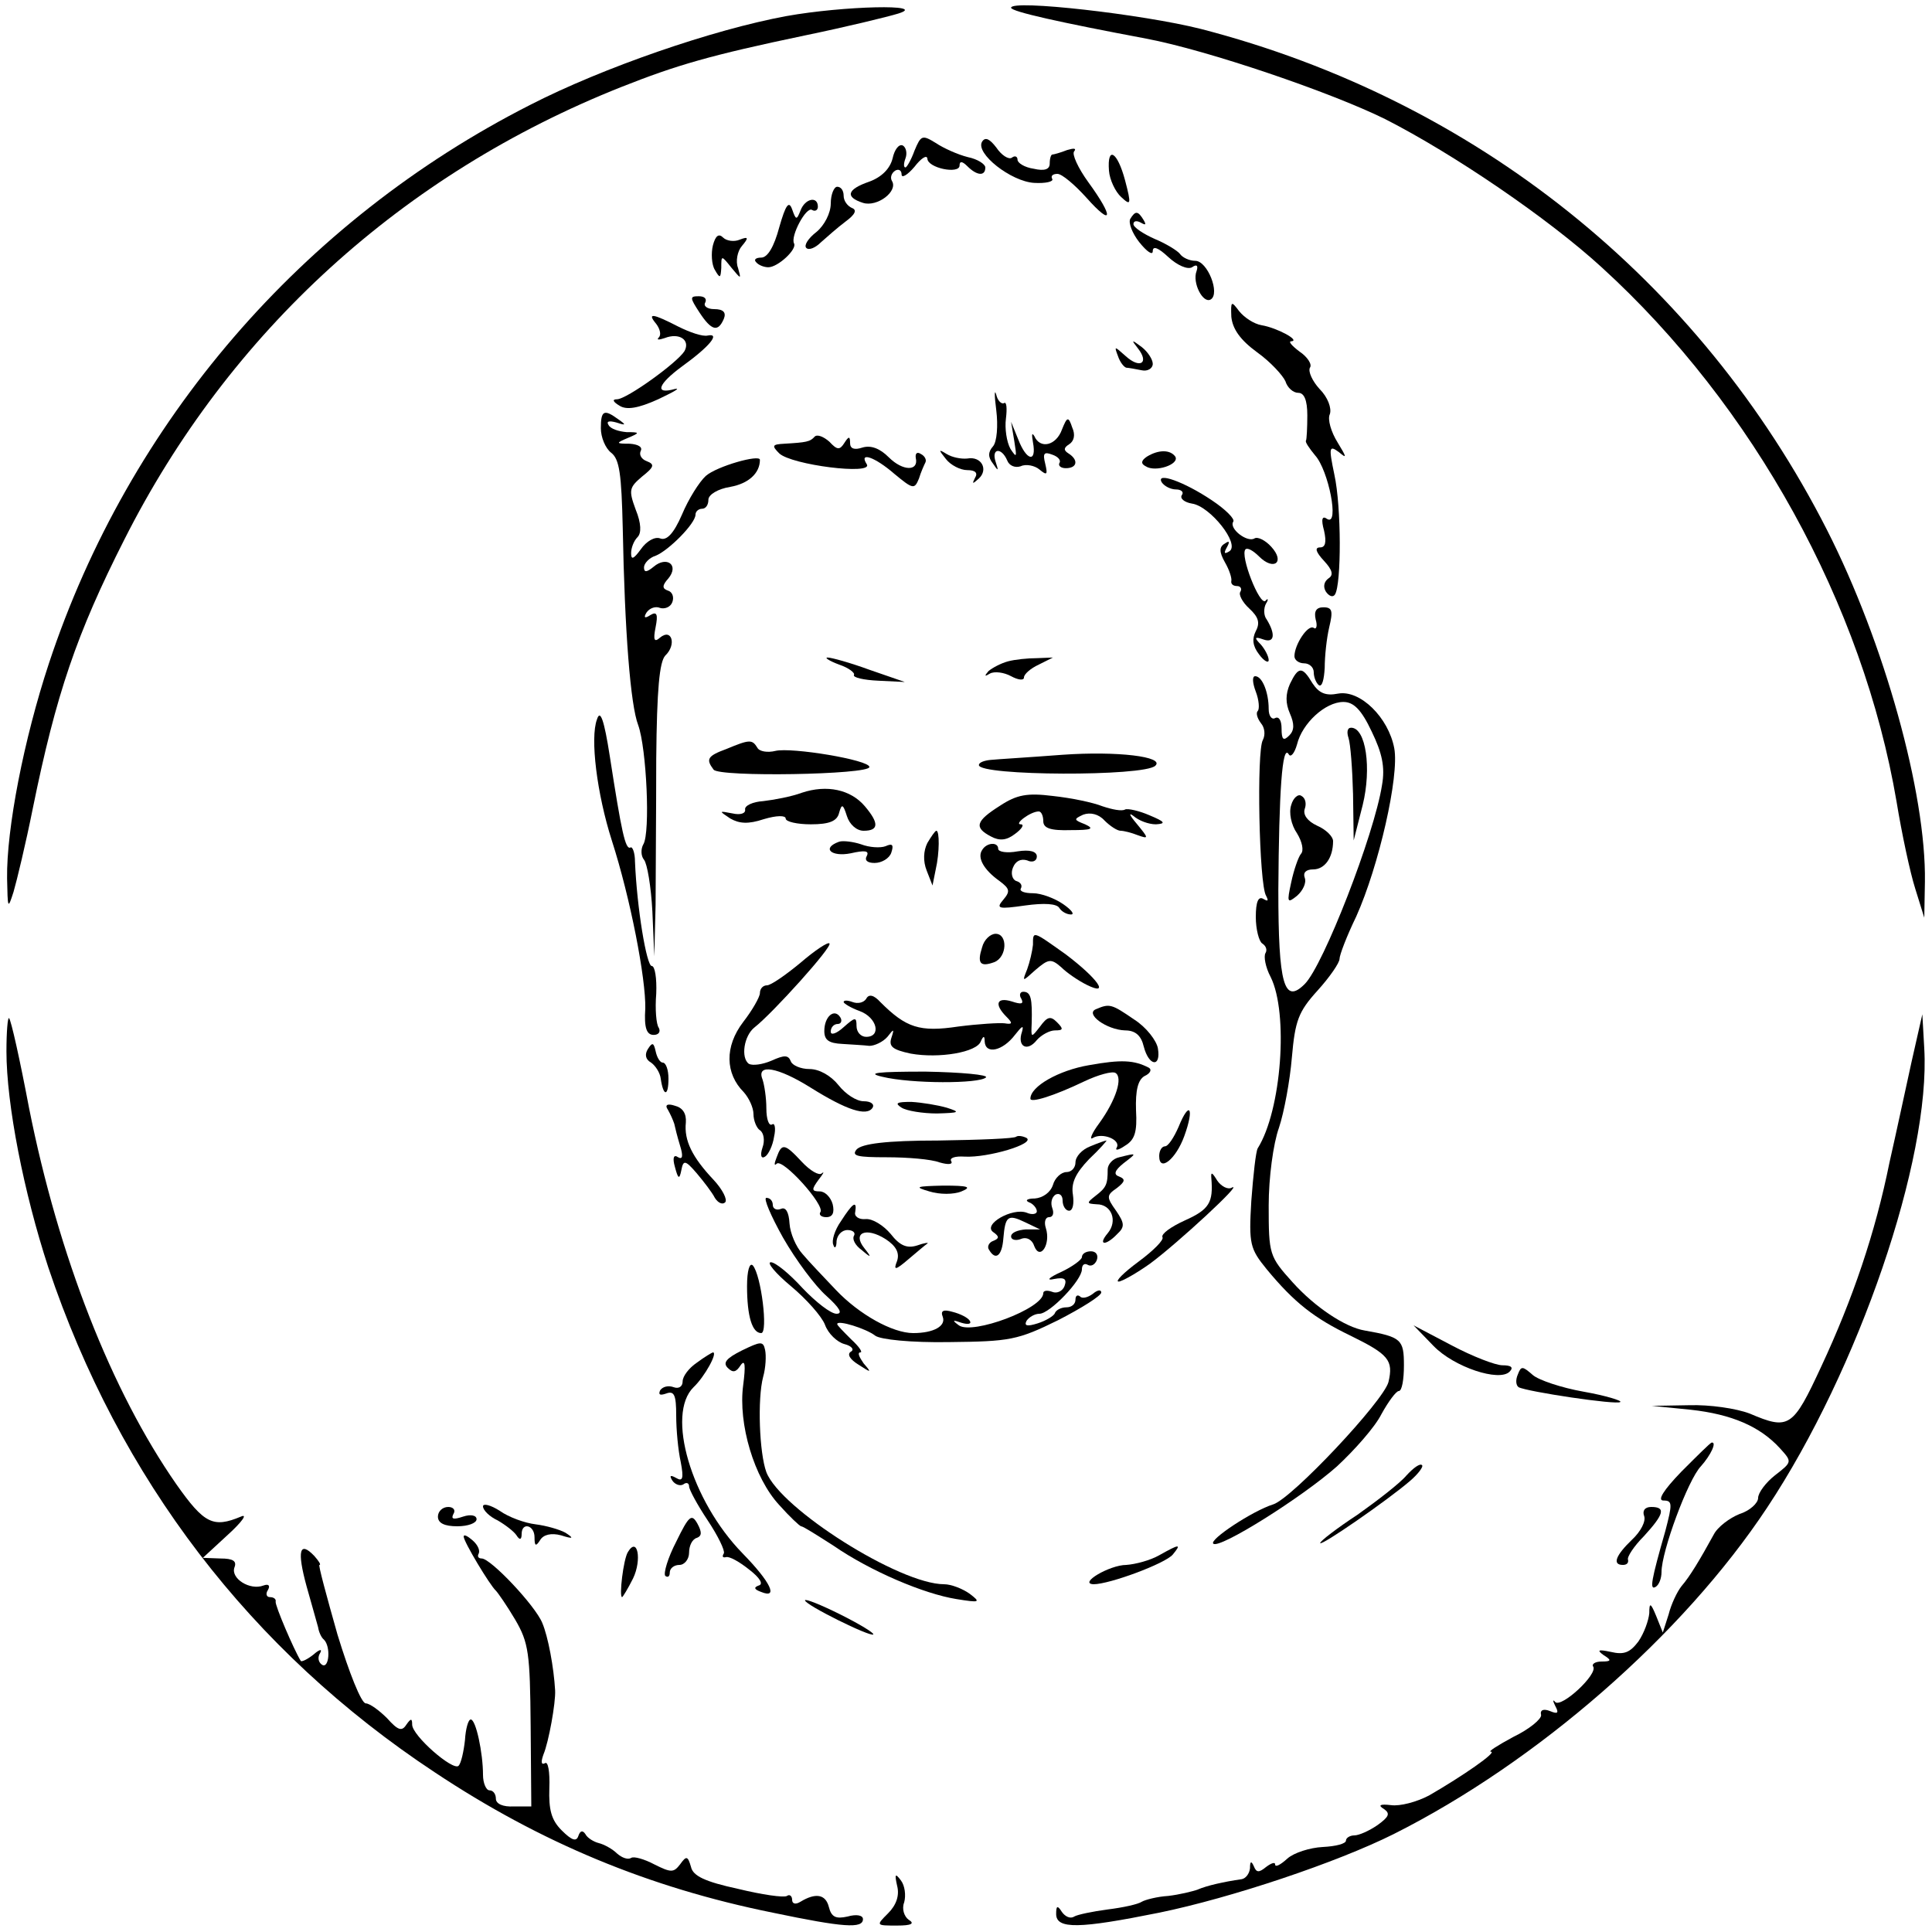 <?xml version="1.0" standalone="no"?>
<!DOCTYPE svg PUBLIC "-//W3C//DTD SVG 20010904//EN"
 "http://www.w3.org/TR/2001/REC-SVG-20010904/DTD/svg10.dtd">
<svg version="1.0" xmlns="http://www.w3.org/2000/svg"
 width="300pt" height="300pt" viewBox="0 0 300 300"
 preserveAspectRatio="xMidYMid meet">
<g transform="translate(0,300) scale(0.1,-0.1)"
fill="#000000" stroke="none">
<path d="M1221 2975 c-114 -21 -285 -80 -398 -138 -354 -180 -623 -492 -747
-867 -39 -118 -66 -257 -65 -334 1 -47 1 -49 10 -21 5 17 19 75 30 130 36 177
68 271 142 417 163 323 432 568 772 703 86 34 137 49 285 80 63 13 129 29 145
34 48 15 -85 12 -174 -4z"/>
<path d="M1570 2988 c0 -6 77 -23 210 -48 95 -18 286 -83 371 -125 106 -54
253 -154 336 -230 236 -215 406 -524 458 -830 8 -49 21 -110 29 -135 l14 -45
1 56 c2 137 -63 371 -152 546 -198 389 -547 668 -972 778 -91 23 -295 46 -295
33z"/>
<path d="M1420 2766 c-5 -14 -12 -26 -14 -26 -3 0 -3 6 0 14 3 8 1 17 -4 20
-6 3 -13 -6 -16 -20 -4 -16 -17 -29 -36 -36 -35 -12 -38 -24 -10 -33 22 -7 55
18 45 34 -3 5 -1 12 5 16 5 3 10 1 10 -6 0 -6 9 -1 20 12 10 13 19 19 20 13 0
-15 50 -25 50 -11 0 7 4 7 12 -1 15 -15 28 -16 28 -2 0 5 -12 13 -27 16 -16 4
-38 14 -50 22 -21 13 -23 12 -33 -12z"/>
<path d="M1525 2780 c-11 -18 45 -62 81 -64 18 -1 30 2 28 6 -3 5 1 8 8 8 7 0
27 -17 45 -37 41 -46 43 -31 3 24 -16 22 -26 44 -22 48 4 5 -1 5 -11 2 -10 -4
-21 -7 -23 -7 -2 0 -4 -6 -4 -14 0 -9 -8 -12 -25 -8 -14 2 -25 9 -25 14 0 5
-4 7 -9 3 -5 -3 -16 4 -24 16 -10 13 -17 17 -22 9z"/>
<path d="M1722 2735 c1 -14 10 -33 19 -41 15 -14 16 -12 6 26 -12 45 -28 54
-25 15z"/>
<path d="M1290 2684 c0 -15 -10 -34 -22 -44 -13 -10 -20 -21 -16 -25 4 -4 14
0 23 9 9 8 26 23 38 32 15 11 18 18 10 21 -7 3 -13 11 -13 19 0 8 -4 14 -10
14 -5 0 -10 -12 -10 -26z"/>
<path d="M1210 2647 c-8 -30 -18 -47 -28 -47 -8 0 -12 -3 -8 -7 4 -5 13 -8 19
-8 15 0 45 28 40 37 -6 11 19 58 28 52 5 -3 9 0 9 5 0 17 -20 13 -27 -6 -6
-15 -7 -15 -13 2 -5 14 -10 7 -20 -28z"/>
<path d="M1755 2660 c-3 -6 3 -22 14 -36 12 -15 21 -21 21 -14 0 9 9 5 24 -9
14 -13 30 -20 37 -16 7 5 10 3 7 -6 -7 -18 10 -51 22 -44 15 9 -5 60 -24 60
-9 0 -20 5 -24 11 -4 5 -22 16 -39 23 -18 8 -33 18 -33 23 0 5 5 6 12 2 7 -4
8 -3 4 4 -9 15 -13 15 -21 2z"/>
<path d="M1107 2619 c-3 -12 -2 -30 3 -38 8 -14 9 -13 10 3 0 20 0 20 16 0 15
-18 15 -18 10 0 -4 10 -1 26 6 34 11 13 10 15 -3 10 -9 -4 -21 -2 -26 3 -7 7
-12 3 -16 -12z"/>
<path d="M1086 2515 c19 -29 29 -31 38 -10 4 10 -1 15 -15 15 -11 0 -17 5 -14
10 3 6 -1 10 -10 10 -14 0 -14 -2 1 -25z"/>
<path d="M1912 2508 c2 -19 14 -36 40 -55 21 -15 40 -36 44 -45 3 -10 12 -18
20 -18 9 0 14 -11 14 -35 0 -19 -1 -37 -2 -39 -2 -2 5 -12 14 -23 21 -23 38
-110 19 -99 -8 6 -10 0 -5 -18 4 -18 2 -26 -6 -26 -9 0 -7 -7 6 -21 13 -14 15
-22 7 -27 -7 -5 -9 -13 -4 -21 5 -7 11 -9 14 -4 10 16 10 136 -1 186 -9 43 -8
46 7 35 13 -11 12 -8 -2 15 -10 16 -16 36 -12 44 3 9 -3 26 -16 39 -11 12 -18
27 -15 33 4 5 -4 17 -16 25 -12 9 -18 16 -13 16 15 1 -22 21 -46 25 -12 2 -27
12 -35 22 -12 16 -13 16 -12 -9z"/>
<path d="M1019 2497 c6 -8 8 -17 4 -21 -4 -4 0 -4 9 -1 23 9 40 -3 31 -20 -11
-18 -90 -75 -105 -75 -8 0 -6 -4 4 -10 11 -7 29 -4 60 10 23 11 36 18 26 16
-32 -9 -27 7 11 35 43 31 60 52 40 48 -8 -2 -28 5 -46 14 -39 20 -49 22 -34 4z"/>
<path d="M1767 2459 c18 -23 3 -32 -19 -12 -18 16 -18 16 -12 0 3 -9 9 -17 13
-18 3 0 14 -2 24 -4 9 -2 17 3 17 10 0 7 -8 19 -17 26 -16 12 -17 12 -6 -2z"/>
<path d="M1547 2363 c3 -24 1 -49 -5 -56 -8 -9 -8 -17 0 -27 8 -12 9 -12 4 3
-7 21 9 23 18 2 3 -8 12 -12 21 -9 8 4 22 1 29 -5 12 -10 13 -8 9 9 -4 16 -2
19 11 14 9 -3 14 -9 11 -13 -2 -4 2 -8 10 -8 18 0 20 13 4 23 -8 5 -7 9 1 14
8 5 10 15 5 26 -6 18 -8 17 -16 -3 -9 -25 -34 -31 -43 -10 -4 6 -4 2 -2 -10 6
-32 -10 -29 -23 5 l-11 27 5 -30 c4 -25 4 -27 -6 -12 -6 11 -9 32 -7 47 2 16
1 27 -3 24 -4 -2 -10 4 -12 13 -3 10 -3 -1 0 -24z"/>
<path d="M933 2335 c0 -14 7 -31 16 -38 13 -10 16 -33 18 -117 3 -161 12 -275
24 -306 13 -36 19 -167 8 -185 -4 -7 -4 -18 1 -24 5 -6 11 -42 13 -80 l3 -70
2 80 c0 44 1 146 1 227 1 108 5 150 14 160 18 17 10 43 -8 28 -9 -8 -11 -4 -7
16 4 20 2 25 -8 19 -9 -6 -11 -4 -6 4 5 7 14 10 21 7 7 -2 16 1 19 9 3 8 0 16
-7 18 -9 3 -9 8 1 19 17 21 -3 35 -23 18 -11 -9 -15 -9 -15 -1 0 6 8 15 18 18
20 8 62 50 62 64 0 5 5 9 10 9 6 0 10 6 10 14 0 8 15 17 34 20 28 5 46 21 46
42 0 9 -67 -10 -84 -25 -10 -9 -27 -36 -37 -60 -13 -30 -24 -41 -34 -37 -8 3
-21 -4 -30 -17 -11 -15 -15 -17 -15 -6 0 8 4 19 10 25 6 6 6 21 -3 43 -11 30
-10 34 10 51 19 15 20 19 7 24 -8 3 -12 10 -9 16 3 6 -4 10 -17 11 -22 0 -22
1 -3 9 19 8 19 9 -2 9 -12 1 -25 5 -28 11 -4 6 1 7 12 4 15 -5 16 -4 3 5 -22
16 -27 14 -27 -14z"/>
<path d="M1265 2322 c-7 -8 -13 -9 -47 -11 -19 -1 -20 -3 -8 -15 19 -18 146
-34 136 -17 -13 20 12 12 43 -15 29 -24 31 -24 38 -7 3 10 8 21 10 25 2 4 -1
10 -7 13 -6 4 -9 1 -8 -6 5 -21 -20 -21 -42 1 -14 14 -28 19 -41 15 -12 -4
-19 -2 -19 7 0 11 -2 11 -9 0 -7 -11 -11 -11 -23 2 -9 8 -19 12 -23 8z"/>
<path d="M1469 2287 c7 -9 22 -17 33 -17 12 0 17 -4 12 -12 -5 -10 -4 -10 6
-1 15 14 4 35 -18 31 -10 -1 -24 2 -32 7 -13 8 -13 7 -1 -8z"/>
<path d="M1781 2291 c-9 -6 -10 -11 -2 -15 15 -10 53 3 46 15 -8 11 -26 11
-44 0z"/>
<path d="M1804 2251 c4 -6 14 -11 22 -11 8 0 13 -4 9 -9 -3 -5 4 -11 16 -13
28 -4 75 -63 58 -74 -8 -5 -9 -3 -4 6 5 9 4 11 -3 6 -9 -5 -9 -13 0 -29 7 -12
11 -25 10 -29 -1 -5 3 -8 9 -8 5 0 8 -4 5 -9 -3 -4 3 -16 14 -26 14 -13 17
-22 10 -35 -6 -12 -5 -23 5 -36 8 -11 15 -14 15 -9 0 6 -6 17 -12 24 -11 11
-10 13 4 8 17 -6 19 8 5 31 -5 6 -5 18 -1 25 4 6 3 9 -1 4 -9 -8 -40 71 -31
80 3 3 12 -2 21 -11 23 -23 41 -9 19 15 -9 10 -21 16 -26 13 -11 -7 -40 15
-33 26 3 4 -12 19 -33 33 -43 29 -88 45 -78 28z"/>
<path d="M2043 2038 c3 -10 1 -16 -3 -13 -9 6 -30 -26 -30 -44 0 -6 7 -11 15
-11 8 0 15 -6 15 -14 0 -8 4 -17 8 -20 5 -3 8 9 9 27 0 18 3 46 7 63 6 25 5
31 -9 31 -11 0 -15 -6 -12 -19z"/>
<path d="M1303 1968 c15 -5 25 -13 23 -16 -2 -4 15 -8 38 -9 l41 -2 -55 19
c-30 11 -59 19 -65 19 -5 0 2 -5 18 -11z"/>
<path d="M1565 1973 c-11 -3 -24 -10 -30 -15 -7 -8 -6 -9 2 -4 7 4 22 2 33 -4
11 -6 20 -7 20 -2 0 5 10 14 23 20 l22 11 -25 -1 c-14 0 -34 -2 -45 -5z"/>
<path d="M2003 1938 c-7 -16 -7 -30 0 -46 7 -16 7 -26 -1 -34 -9 -9 -12 -7
-12 11 0 12 -4 19 -10 16 -5 -3 -10 3 -10 14 0 26 -10 51 -21 51 -5 0 -4 -11
1 -24 5 -13 6 -27 3 -30 -3 -3 -1 -11 5 -19 6 -7 7 -18 3 -26 -10 -16 -6 -225
5 -242 4 -8 3 -9 -4 -5 -8 5 -12 -4 -12 -28 0 -19 5 -38 10 -41 6 -4 8 -10 5
-15 -3 -5 0 -22 8 -37 28 -56 17 -207 -20 -266 -3 -5 -7 -42 -10 -82 -4 -67
-2 -74 24 -106 43 -52 74 -76 130 -103 59 -29 67 -38 59 -72 -8 -30 -150 -181
-179 -190 -32 -10 -100 -55 -93 -61 9 -9 138 72 192 120 27 25 59 61 69 81 11
20 23 36 27 36 5 0 8 18 8 40 0 40 -4 44 -61 54 -30 5 -77 36 -112 75 -36 40
-37 43 -37 119 0 43 7 96 16 121 8 24 17 73 20 109 5 57 10 71 40 104 19 21
34 43 34 49 0 6 11 35 26 66 35 78 67 218 59 261 -9 48 -53 91 -87 85 -20 -4
-30 1 -40 16 -16 27 -22 26 -35 -1z m127 -74 c16 -33 21 -55 16 -83 -12 -77
-91 -280 -120 -309 -32 -32 -41 -1 -41 146 1 153 6 227 16 211 3 -6 9 1 13 15
8 33 44 66 72 66 16 0 28 -12 44 -46z"/>
<path d="M2094 1854 c3 -9 6 -48 7 -87 l1 -72 14 55 c14 57 5 120 -18 120 -6
0 -7 -7 -4 -16z"/>
<path d="M2005 1750 c-4 -12 0 -31 9 -44 8 -13 11 -27 6 -32 -4 -5 -11 -25
-15 -44 -7 -32 -6 -33 9 -21 9 8 15 20 12 28 -3 8 2 13 13 13 18 0 31 18 31
44 0 7 -11 18 -25 24 -15 7 -22 17 -19 26 3 8 1 17 -5 20 -5 4 -13 -3 -16 -14z"/>
<path d="M927 1883 c-11 -29 0 -116 23 -188 29 -90 53 -215 52 -261 -2 -30 2
-41 13 -41 8 0 11 5 8 11 -4 5 -6 29 -4 53 1 24 -2 43 -7 43 -8 0 -23 90 -26
162 0 14 -4 24 -7 22 -8 -4 -14 25 -32 141 -9 58 -15 74 -20 58z"/>
<path d="M1128 1837 c-30 -11 -32 -16 -20 -32 8 -12 242 -8 242 4 0 11 -121
31 -146 25 -12 -3 -25 -1 -28 5 -8 13 -12 13 -48 -2z"/>
<path d="M1650 1828 c-52 -4 -103 -7 -112 -8 -10 -1 -18 -4 -18 -8 0 -17 257
-18 274 -1 15 14 -59 23 -144 17z"/>
<path d="M1245 1769 c-16 -6 -43 -11 -60 -13 -16 -1 -29 -7 -28 -13 1 -6 -7
-9 -20 -6 -21 4 -21 4 -3 -8 14 -8 28 -9 52 -1 20 6 34 6 34 1 0 -5 18 -9 39
-9 29 0 41 5 44 18 4 14 6 14 12 -5 4 -13 15 -23 26 -23 24 0 24 12 2 38 -22
26 -59 34 -98 21z"/>
<path d="M1553 1749 c-38 -24 -41 -34 -14 -48 13 -7 24 -6 37 4 11 8 15 15 9
15 -11 0 15 20 28 20 4 0 7 -7 7 -15 0 -11 11 -15 43 -14 32 0 37 2 22 9 -18
7 -18 8 -3 15 11 4 24 1 33 -9 9 -9 20 -16 25 -16 5 0 17 -3 27 -7 17 -6 17
-5 -2 18 -11 13 -13 18 -5 12 8 -7 23 -13 35 -13 16 1 14 4 -10 14 -16 7 -34
11 -38 9 -5 -3 -20 0 -35 5 -15 6 -49 13 -77 16 -40 5 -56 2 -82 -15z"/>
<path d="M1440 1691 c-6 -12 -7 -28 -1 -43 l9 -23 5 25 c6 26 6 60 1 60 -2 0
-8 -9 -14 -19z"/>
<path d="M1303 1693 c-28 -10 -12 -24 18 -18 22 5 29 4 25 -4 -4 -7 1 -11 12
-11 11 0 23 7 26 16 4 12 2 15 -9 10 -8 -3 -25 -2 -38 3 -12 4 -28 6 -34 4z"/>
<path d="M1525 1680 c-8 -12 3 -31 27 -48 16 -12 17 -16 6 -29 -12 -14 -8 -15
34 -9 29 4 49 3 53 -4 3 -5 11 -10 18 -10 6 0 1 7 -12 16 -13 9 -34 17 -47 17
-13 0 -21 3 -19 7 3 5 0 10 -7 12 -6 2 -9 12 -5 21 4 10 12 14 22 11 8 -4 15
-1 15 6 0 8 -11 11 -30 8 -16 -3 -30 -1 -30 4 0 11 -18 10 -25 -2z"/>
<path d="M1525 1529 c-8 -25 -3 -31 19 -23 20 8 21 44 2 44 -8 0 -18 -9 -21
-21z"/>
<path d="M1604 1533 c-1 -10 -5 -27 -9 -38 -8 -20 -8 -20 13 -1 20 17 24 18
40 4 9 -9 27 -21 39 -27 38 -19 17 10 -32 47 -52 37 -51 37 -51 15z"/>
<path d="M1243 1505 c-23 -19 -46 -35 -52 -35 -6 0 -11 -5 -11 -12 0 -6 -12
-27 -26 -45 -29 -38 -28 -80 1 -109 8 -9 15 -24 15 -34 0 -10 5 -22 10 -25 6
-4 8 -16 4 -27 -4 -12 -2 -18 4 -14 5 3 12 17 14 31 3 13 1 22 -3 19 -5 -3 -9
8 -9 25 0 16 -3 36 -6 45 -10 25 24 19 75 -13 56 -35 87 -45 96 -31 3 5 -2 10
-14 10 -11 0 -28 11 -39 25 -12 15 -30 25 -45 25 -14 0 -27 6 -29 12 -4 10
-10 10 -30 1 -14 -6 -29 -8 -35 -5 -13 9 -8 44 9 57 28 22 121 125 116 130 -2
3 -23 -11 -45 -30z"/>
<path d="M1345 1449 c-4 -6 -13 -8 -21 -5 -8 3 -14 3 -14 0 0 -2 11 -9 25 -14
27 -10 34 -40 10 -40 -8 0 -15 7 -15 17 0 14 -2 14 -20 -2 -11 -10 -20 -13
-20 -7 0 7 5 12 11 12 5 0 7 5 4 10 -9 15 -25 2 -25 -21 0 -14 7 -19 28 -20
15 -1 34 -2 42 -3 8 0 21 6 28 14 10 13 11 13 6 -2 -4 -13 2 -18 30 -24 44 -8
103 2 109 19 4 9 6 9 6 0 1 -21 28 -15 47 10 11 14 14 16 11 5 -8 -23 8 -32
23 -13 7 8 20 15 28 15 13 0 14 2 3 13 -10 10 -15 8 -26 -7 -14 -18 -14 -18
-13 5 1 38 -1 49 -13 49 -5 0 -7 -5 -3 -11 4 -8 0 -9 -15 -4 -23 7 -28 -4 -8
-24 10 -10 9 -12 -3 -10 -8 1 -41 -1 -72 -5 -60 -9 -81 -2 -121 38 -10 11 -18
13 -22 5z"/>
<path d="M1702 1433 c-18 -7 16 -32 45 -33 16 0 25 -8 29 -25 8 -31 27 -33 22
-3 -2 12 -18 33 -37 45 -35 24 -38 25 -59 16z"/>
<path d="M10 1368 c0 -83 27 -220 65 -336 110 -328 314 -595 600 -784 164
-109 332 -179 525 -218 110 -23 140 -25 140 -10 0 6 -10 8 -24 4 -18 -4 -25
-1 -29 15 -5 20 -21 22 -44 8 -8 -5 -13 -3 -13 3 0 6 -4 9 -8 6 -5 -3 -39 2
-76 11 -51 11 -70 20 -73 34 -5 17 -7 18 -17 4 -10 -13 -14 -13 -40 0 -15 8
-32 13 -36 10 -5 -3 -14 0 -22 7 -7 7 -20 14 -28 16 -8 2 -18 8 -21 14 -4 6
-8 6 -11 -3 -3 -9 -10 -7 -26 9 -16 16 -20 32 -19 65 1 26 -2 43 -7 39 -6 -3
-6 3 -2 14 8 19 19 80 18 99 -2 36 -11 84 -20 105 -11 27 -80 100 -94 100 -5
0 -7 3 -5 7 3 5 -1 14 -9 21 -8 7 -14 10 -14 6 0 -8 41 -76 50 -84 3 -3 17
-23 30 -45 21 -36 23 -52 24 -165 l1 -125 -27 0 c-17 -1 -28 4 -28 12 0 7 -4
13 -10 13 -5 0 -10 11 -10 24 0 34 -11 86 -19 86 -4 0 -8 -15 -9 -32 -2 -18
-6 -36 -10 -40 -9 -8 -72 47 -72 64 0 10 -2 10 -9 0 -7 -11 -13 -9 -30 10 -12
12 -27 23 -33 23 -7 0 -26 48 -44 107 -17 60 -30 108 -28 108 3 0 -1 6 -8 14
-23 24 -27 8 -12 -47 8 -28 16 -57 18 -64 1 -7 5 -16 9 -19 11 -11 8 -46 -3
-39 -6 4 -7 12 -3 18 4 7 -1 6 -10 -2 -10 -8 -19 -12 -20 -10 -11 18 -40 86
-39 92 1 4 -3 7 -9 7 -5 0 -7 5 -3 11 4 7 1 10 -7 7 -21 -8 -51 11 -45 28 4
10 -2 14 -22 14 l-27 1 39 36 c22 20 31 33 20 28 -43 -18 -57 -11 -100 50
-101 145 -183 354 -229 585 -14 74 -28 137 -31 139 -2 2 -4 -21 -4 -51z"/>
<path d="M2968 1350 c-9 -41 -24 -111 -34 -155 -22 -109 -57 -212 -106 -317
-44 -95 -50 -99 -111 -73 -21 8 -62 14 -94 13 l-58 -1 60 -6 c64 -7 108 -26
139 -60 19 -21 19 -21 -8 -42 -14 -11 -26 -27 -26 -35 0 -8 -13 -20 -29 -25
-15 -6 -34 -20 -40 -32 -22 -40 -37 -65 -50 -80 -7 -9 -16 -28 -20 -44 l-9
-28 -10 25 c-9 22 -11 22 -11 5 -1 -11 -8 -31 -17 -44 -13 -17 -22 -21 -43
-16 -19 4 -22 3 -11 -5 13 -8 12 -10 -3 -10 -10 0 -16 -4 -13 -8 7 -12 -49
-64 -59 -55 -4 5 -4 2 0 -6 6 -11 4 -13 -8 -8 -10 4 -16 2 -14 -6 1 -6 -18
-22 -43 -34 -24 -13 -40 -23 -35 -23 11 0 -44 -38 -96 -68 -19 -10 -45 -17
-59 -15 -17 2 -21 0 -11 -6 10 -7 8 -12 -10 -25 -13 -9 -29 -16 -36 -16 -7 0
-13 -4 -13 -8 0 -5 -16 -9 -36 -10 -20 -1 -45 -9 -55 -18 -11 -10 -19 -14 -19
-9 0 4 -6 2 -14 -4 -11 -9 -15 -9 -19 1 -4 9 -6 8 -6 -3 -1 -9 -7 -16 -13 -17
-28 -4 -54 -10 -68 -16 -8 -3 -29 -8 -46 -10 -17 -1 -36 -6 -41 -9 -6 -4 -29
-9 -53 -12 -23 -3 -47 -8 -52 -11 -6 -4 -14 0 -19 7 -7 11 -9 10 -9 -3 0 -24
36 -23 160 2 112 23 276 78 364 122 223 112 449 309 580 507 142 214 254 541
244 713 l-3 53 -17 -75z"/>
<path d="M1006 1371 c-5 -8 -4 -16 5 -21 7 -5 14 -16 15 -25 4 -28 12 -28 12
0 0 14 -4 25 -9 25 -4 0 -9 8 -11 18 -3 13 -5 14 -12 3z"/>
<path d="M1691 1346 c-47 -8 -91 -33 -91 -52 0 -7 36 4 84 27 21 10 43 16 48
13 12 -7 1 -42 -25 -78 -12 -16 -16 -27 -10 -23 15 9 44 -3 37 -15 -3 -5 3 -4
13 3 15 9 19 21 17 55 -1 31 3 47 13 53 9 4 12 10 7 13 -23 12 -43 13 -93 4z"/>
<path d="M1370 1328 c45 -11 151 -11 161 -1 4 4 -38 8 -94 9 -74 0 -93 -2 -67
-8z"/>
<path d="M1037 1277 c4 -7 8 -16 10 -22 1 -5 5 -21 9 -34 5 -16 4 -22 -3 -18
-7 5 -9 -1 -5 -15 5 -19 7 -20 10 -5 3 16 6 16 24 -5 11 -13 24 -30 28 -38 5
-8 12 -11 16 -7 4 4 -4 20 -18 35 -33 35 -46 61 -43 89 1 14 -5 23 -17 26 -12
4 -16 1 -11 -6z"/>
<path d="M1400 1280 c8 -5 33 -9 55 -9 35 1 37 2 15 9 -14 4 -38 8 -55 9 -23
0 -26 -2 -15 -9z"/>
<path d="M1830 1250 c-7 -16 -16 -30 -21 -30 -5 0 -9 -7 -9 -15 0 -26 26 -5
39 31 16 44 8 56 -9 14z"/>
<path d="M1578 1235 c-2 -3 -57 -5 -121 -6 -81 0 -119 -5 -127 -14 -8 -10 1
-12 47 -12 32 0 69 -3 82 -8 14 -4 21 -3 18 2 -3 5 6 8 21 7 36 -2 110 20 96
29 -6 3 -13 4 -16 2z"/>
<path d="M1693 1220 c-13 -5 -23 -16 -23 -25 0 -8 -6 -15 -14 -15 -8 0 -18 -9
-21 -20 -4 -12 -16 -20 -28 -21 -12 0 -16 -3 -9 -6 6 -2 12 -9 12 -14 0 -4 -7
-6 -16 -2 -22 8 -68 -18 -52 -30 10 -7 10 -10 0 -14 -6 -2 -10 -9 -6 -14 10
-17 20 -9 22 18 3 35 7 38 34 25 l23 -11 -22 0 c-13 -1 -23 -5 -23 -11 0 -5 7
-7 15 -4 9 4 18 -1 21 -11 9 -23 26 3 18 28 -3 9 -1 17 5 17 6 0 8 6 5 14 -3
8 -1 17 5 21 6 3 11 -1 11 -9 0 -9 5 -16 10 -16 6 0 8 11 6 25 -3 18 4 33 25
55 17 16 29 30 27 29 -2 0 -13 -4 -25 -9z"/>
<path d="M1206 1203 c-4 -10 -4 -14 0 -10 9 9 75 -64 68 -75 -3 -4 1 -8 9 -8
10 0 13 7 10 20 -3 11 -12 20 -20 20 -13 0 -13 3 -2 18 7 9 10 14 5 10 -4 -4
-18 4 -31 18 -27 29 -31 29 -39 7z"/>
<path d="M1738 1203 c-10 -2 -18 -11 -18 -19 0 -23 -2 -28 -19 -41 -14 -11
-14 -12 2 -13 23 0 33 -26 17 -45 -16 -19 -3 -20 15 -1 12 11 11 17 -2 36 -15
21 -15 24 1 35 13 10 14 14 4 18 -9 3 -8 9 7 21 21 16 21 16 -7 9z"/>
<path d="M1881 1170 c3 -37 -3 -48 -41 -65 -22 -10 -37 -21 -35 -26 3 -4 -14
-21 -37 -38 -23 -17 -37 -31 -31 -31 5 0 28 13 49 28 42 31 146 127 127 118
-6 -4 -17 2 -23 11 -8 13 -10 14 -9 3z"/>
<path d="M1443 1150 c16 -5 38 -5 50 0 17 7 10 9 -28 9 -43 -1 -46 -2 -22 -9z"/>
<path d="M1216 1078 c20 -35 50 -75 67 -90 21 -19 26 -28 16 -28 -9 0 -32 18
-53 40 -20 22 -42 40 -49 40 -7 0 7 -17 31 -37 24 -20 48 -47 53 -60 5 -14 19
-27 30 -30 12 -3 16 -9 10 -12 -6 -4 -1 -12 12 -20 20 -13 21 -13 8 2 -7 10
-10 17 -5 17 4 0 -2 9 -14 20 -12 12 -22 22 -22 24 0 7 45 -7 59 -18 8 -6 55
-11 115 -10 94 1 106 3 169 34 37 19 67 38 67 43 0 5 -6 4 -13 -2 -8 -6 -17
-8 -20 -4 -4 3 -7 1 -7 -5 0 -7 -6 -12 -14 -12 -8 0 -16 -4 -18 -9 -1 -4 -14
-12 -27 -16 -16 -5 -21 -4 -17 4 4 6 13 11 20 11 16 0 66 52 66 69 0 7 4 10 9
7 5 -3 11 0 14 7 3 8 -1 14 -9 14 -8 0 -14 -4 -14 -9 0 -4 -15 -15 -32 -23
-20 -9 -24 -14 -11 -11 16 3 20 0 16 -11 -3 -8 -12 -12 -19 -9 -8 3 -14 2 -14
-2 0 -24 -110 -65 -131 -50 -11 8 -10 9 4 4 10 -3 16 -2 13 3 -3 5 -15 11 -27
14 -14 4 -19 2 -15 -8 5 -14 -14 -25 -46 -25 -32 0 -84 29 -120 67 -18 19 -42
44 -52 56 -10 11 -19 32 -20 47 -1 18 -6 26 -13 23 -7 -3 -13 0 -13 6 0 6 -4
11 -10 11 -5 0 7 -28 26 -62z"/>
<path d="M1306 1104 c-10 -14 -15 -31 -12 -37 2 -7 5 -4 5 6 1 9 8 17 17 17 8
0 13 -4 10 -9 -3 -5 2 -15 12 -22 15 -13 16 -12 4 3 -19 24 3 33 33 14 17 -11
22 -22 18 -34 -6 -15 -3 -15 18 3 13 11 26 22 29 24 3 2 -5 1 -16 -3 -16 -5
-27 0 -41 18 -11 13 -28 24 -39 23 -10 -1 -18 4 -16 11 3 19 -4 14 -22 -14z"/>
<path d="M1160 1003 c0 -47 8 -73 22 -73 11 0 0 90 -13 105 -5 5 -9 -8 -9 -32z"/>
<path d="M2226 910 c32 -33 102 -56 118 -40 7 7 2 10 -11 10 -11 0 -47 14 -79
31 l-59 31 31 -32z"/>
<path d="M1152 903 c-24 -12 -30 -19 -22 -27 8 -8 13 -7 20 4 7 10 8 0 4 -31
-8 -60 17 -144 56 -186 16 -18 32 -33 34 -33 3 0 25 -14 50 -30 58 -40 141
-75 191 -83 37 -6 38 -5 21 8 -11 8 -29 15 -40 15 -69 0 -254 117 -276 174
-11 30 -14 114 -5 148 4 14 5 33 3 42 -3 14 -7 13 -36 -1z"/>
<path d="M1082 884 c-12 -8 -22 -21 -22 -29 0 -8 -6 -12 -14 -9 -8 3 -17 1
-21 -5 -3 -7 0 -8 9 -5 13 5 16 -2 16 -34 0 -22 3 -54 7 -72 5 -26 3 -31 -7
-25 -9 5 -11 4 -6 -4 4 -6 12 -9 17 -6 5 4 9 2 9 -3 0 -5 13 -29 29 -53 16
-24 27 -47 25 -51 -3 -5 -2 -7 3 -6 5 2 21 -7 36 -19 17 -13 23 -23 15 -25 -8
-3 -7 -6 4 -10 27 -11 15 15 -29 60 -80 82 -119 216 -76 258 17 16 38 54 30
54 -1 0 -13 -7 -25 -16z"/>
<path d="M2357 866 c-4 -9 -3 -17 1 -20 13 -7 153 -28 158 -23 3 2 -23 10 -57
16 -34 6 -70 18 -79 26 -16 14 -18 14 -23 1z"/>
<path d="M2611 715 c-28 -29 -38 -45 -28 -45 14 0 14 -5 3 -47 -22 -77 -25
-93 -15 -87 5 3 9 13 9 23 0 32 41 143 61 164 16 18 25 38 17 37 -2 0 -23 -21
-47 -45z"/>
<path d="M2184 709 c-10 -12 -45 -39 -76 -61 -32 -21 -58 -41 -58 -44 0 -6
104 66 139 96 13 11 22 23 19 25 -3 3 -13 -4 -24 -16z"/>
<path d="M750 661 c0 -6 10 -16 23 -22 12 -7 25 -17 29 -23 5 -8 8 -7 8 2 0
19 20 14 20 -5 0 -14 2 -15 9 -4 5 8 17 11 32 7 19 -6 21 -5 7 4 -9 5 -30 11
-46 13 -17 2 -42 11 -56 21 -14 9 -26 12 -26 7z"/>
<path d="M680 645 c0 -10 10 -15 30 -15 17 0 30 5 30 11 0 6 -9 8 -21 4 -15
-5 -19 -4 -15 4 4 6 0 11 -8 11 -9 0 -16 -7 -16 -15z"/>
<path d="M2553 646 c3 -8 -5 -24 -19 -37 -25 -24 -31 -39 -14 -39 6 0 9 3 8 8
-2 4 9 21 25 37 31 34 34 45 11 45 -10 0 -14 -6 -11 -14z"/>
<path d="M1050 606 c-13 -25 -20 -49 -17 -53 4 -3 7 -1 7 5 0 7 7 12 15 12 8
0 15 9 15 19 0 11 5 21 12 23 8 3 8 9 1 22 -9 16 -13 13 -33 -28z"/>
<path d="M975 590 c-7 -11 -14 -70 -9 -70 1 0 9 13 17 29 14 29 7 66 -8 41z"/>
<path d="M1800 585 c-14 -8 -37 -14 -51 -15 -26 0 -75 -29 -51 -30 25 0 111
32 123 46 14 17 11 17 -21 -1z"/>
<path d="M1250 515 c0 -7 101 -57 106 -53 2 2 -21 16 -51 31 -30 15 -55 25
-55 22z"/>
<path d="M1393 72 c4 -15 -1 -30 -14 -43 -19 -19 -19 -19 14 -19 22 0 28 3 18
9 -7 5 -11 17 -7 27 3 11 1 26 -5 34 -9 12 -10 10 -6 -8z"/>
</g>
</svg>
